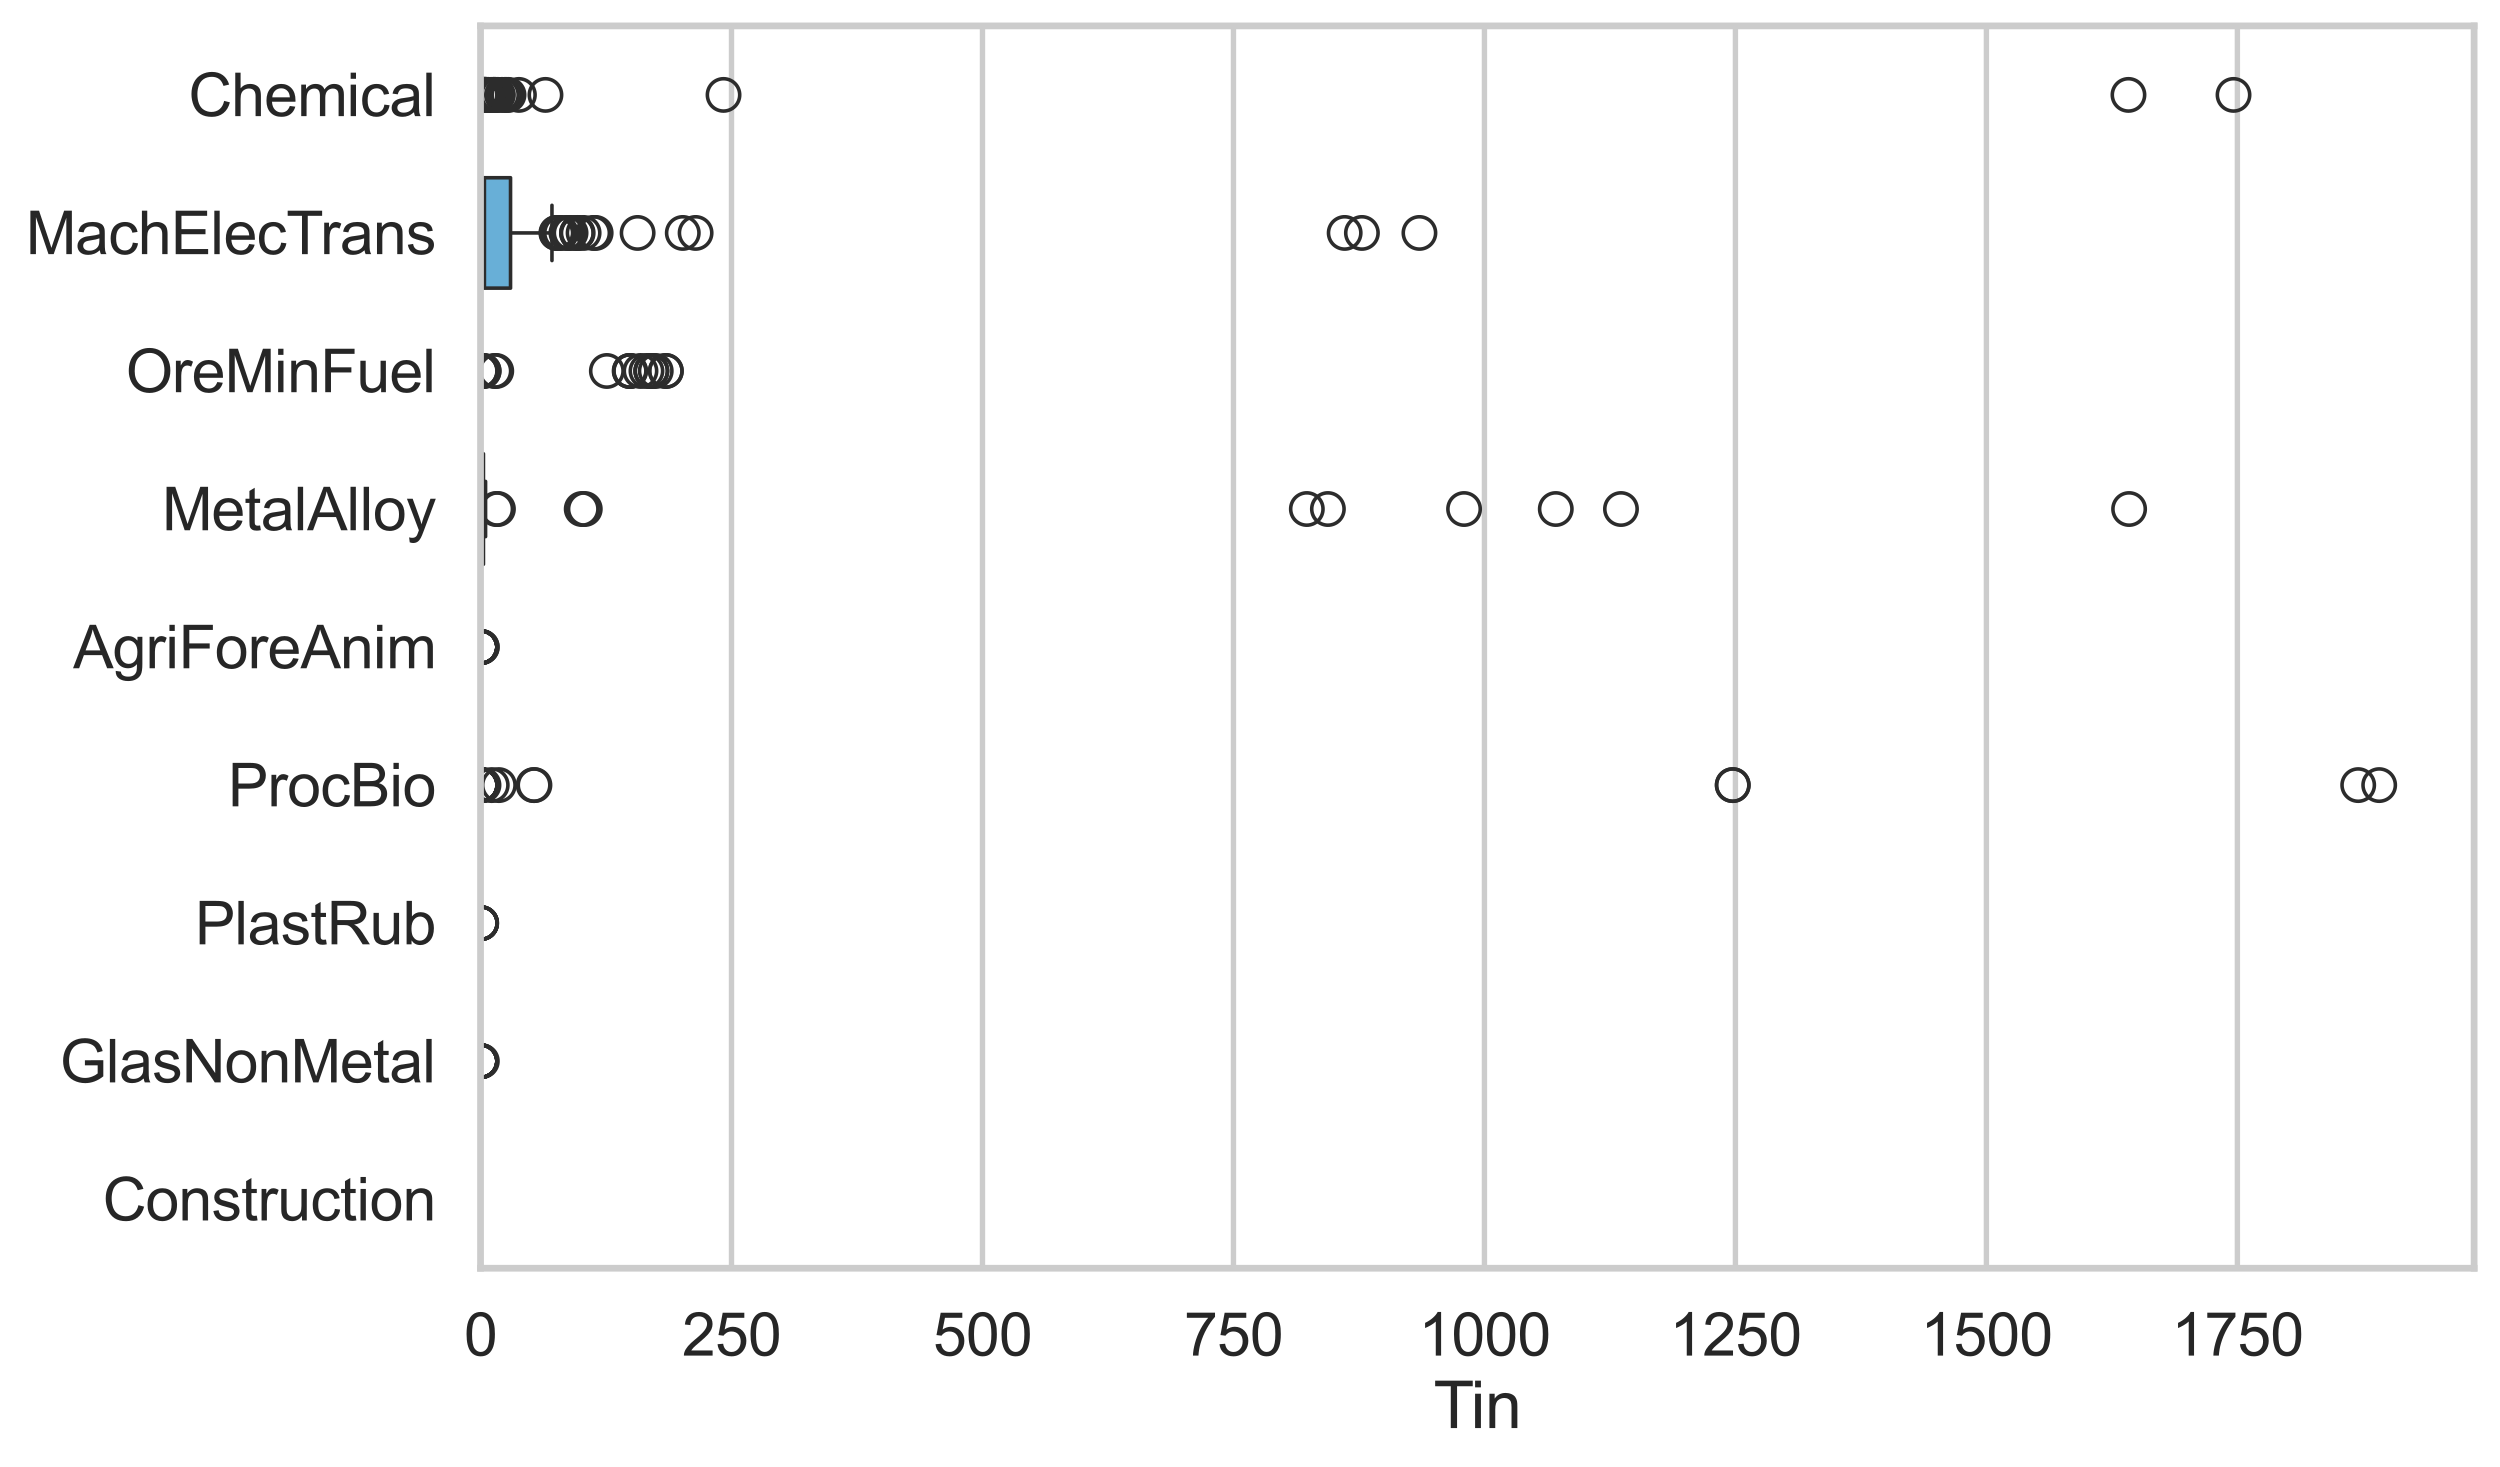 <?xml version="1.0" encoding="utf-8" standalone="no"?>
<!DOCTYPE svg PUBLIC "-//W3C//DTD SVG 1.1//EN"
  "http://www.w3.org/Graphics/SVG/1.1/DTD/svg11.dtd">
<svg xmlns:xlink="http://www.w3.org/1999/xlink" width="695.577pt" height="408.111pt" viewBox="0 0 695.577 408.111" xmlns="http://www.w3.org/2000/svg" version="1.1">
 <defs>
  <style type="text/css">*{stroke-linejoin: round; stroke-linecap: butt}</style>
 </defs>
 <g id="figure_1">
  <g id="patch_1">
   <path d="M 0 408.111 
L 695.577 408.111 
L 695.577 0 
L 0 0 
z
" style="fill: #ffffff"/>
  </g>
  <g id="axes_1">
   <g id="patch_2">
    <path d="M 133.697 352.86 
L 688.377 352.86 
L 688.377 7.2 
L 133.697 7.2 
z
" style="fill: #ffffff"/>
   </g>
   <g id="matplotlib.axis_1">
    <g id="xtick_1">
     <g id="line2d_1">
      <path d="M 133.697 352.86 
L 133.697 7.2 
" clip-path="url(#pa5f971c26f)" style="fill: none; stroke: #cccccc; stroke-width: 1.5; stroke-linecap: round"/>
     </g>
     <g id="text_1">
      <!-- 0 -->
      <g style="fill: #262626" transform="translate(129.109 377.17) scale(0.165 -0.165)">
       <defs>
        <path id="ArialMT-30" d="M 266 2259 
Q 266 3072 433 3567 
Q 600 4063 929 4331 
Q 1259 4600 1759 4600 
Q 2128 4600 2406 4451 
Q 2684 4303 2865 4023 
Q 3047 3744 3150 3342 
Q 3253 2941 3253 2259 
Q 3253 1453 3087 958 
Q 2922 463 2592 192 
Q 2263 -78 1759 -78 
Q 1097 -78 719 397 
Q 266 969 266 2259 
z
M 844 2259 
Q 844 1131 1108 757 
Q 1372 384 1759 384 
Q 2147 384 2411 759 
Q 2675 1134 2675 2259 
Q 2675 3391 2411 3762 
Q 2147 4134 1753 4134 
Q 1366 4134 1134 3806 
Q 844 3388 844 2259 
z
" transform="scale(0.016)"/>
       </defs>
       <use xlink:href="#ArialMT-30"/>
      </g>
     </g>
    </g>
    <g id="xtick_2">
     <g id="line2d_2">
      <path d="M 203.527 352.86 
L 203.527 7.2 
" clip-path="url(#pa5f971c26f)" style="fill: none; stroke: #cccccc; stroke-width: 1.5; stroke-linecap: round"/>
     </g>
     <g id="text_2">
      <!-- 250 -->
      <g style="fill: #262626" transform="translate(189.764 377.17) scale(0.165 -0.165)">
       <defs>
        <path id="ArialMT-32" d="M 3222 541 
L 3222 0 
L 194 0 
Q 188 203 259 391 
Q 375 700 629 1000 
Q 884 1300 1366 1694 
Q 2113 2306 2375 2664 
Q 2638 3022 2638 3341 
Q 2638 3675 2398 3904 
Q 2159 4134 1775 4134 
Q 1369 4134 1125 3890 
Q 881 3647 878 3216 
L 300 3275 
Q 359 3922 746 4261 
Q 1134 4600 1788 4600 
Q 2447 4600 2831 4234 
Q 3216 3869 3216 3328 
Q 3216 3053 3103 2787 
Q 2991 2522 2730 2228 
Q 2469 1934 1863 1422 
Q 1356 997 1212 845 
Q 1069 694 975 541 
L 3222 541 
z
" transform="scale(0.016)"/>
        <path id="ArialMT-35" d="M 266 1200 
L 856 1250 
Q 922 819 1161 601 
Q 1400 384 1738 384 
Q 2144 384 2425 690 
Q 2706 997 2706 1503 
Q 2706 1984 2436 2262 
Q 2166 2541 1728 2541 
Q 1456 2541 1237 2417 
Q 1019 2294 894 2097 
L 366 2166 
L 809 4519 
L 3088 4519 
L 3088 3981 
L 1259 3981 
L 1013 2750 
Q 1425 3038 1878 3038 
Q 2478 3038 2890 2622 
Q 3303 2206 3303 1553 
Q 3303 931 2941 478 
Q 2500 -78 1738 -78 
Q 1113 -78 717 272 
Q 322 622 266 1200 
z
" transform="scale(0.016)"/>
       </defs>
       <use xlink:href="#ArialMT-32"/>
       <use xlink:href="#ArialMT-35" transform="translate(55.615 0)"/>
       <use xlink:href="#ArialMT-30" transform="translate(111.23 0)"/>
      </g>
     </g>
    </g>
    <g id="xtick_3">
     <g id="line2d_3">
      <path d="M 273.357 352.86 
L 273.357 7.2 
" clip-path="url(#pa5f971c26f)" style="fill: none; stroke: #cccccc; stroke-width: 1.5; stroke-linecap: round"/>
     </g>
     <g id="text_3">
      <!-- 500 -->
      <g style="fill: #262626" transform="translate(259.594 377.17) scale(0.165 -0.165)">
       <use xlink:href="#ArialMT-35"/>
       <use xlink:href="#ArialMT-30" transform="translate(55.615 0)"/>
       <use xlink:href="#ArialMT-30" transform="translate(111.23 0)"/>
      </g>
     </g>
    </g>
    <g id="xtick_4">
     <g id="line2d_4">
      <path d="M 343.187 352.86 
L 343.187 7.2 
" clip-path="url(#pa5f971c26f)" style="fill: none; stroke: #cccccc; stroke-width: 1.5; stroke-linecap: round"/>
     </g>
     <g id="text_4">
      <!-- 750 -->
      <g style="fill: #262626" transform="translate(329.424 377.17) scale(0.165 -0.165)">
       <defs>
        <path id="ArialMT-37" d="M 303 3981 
L 303 4522 
L 3269 4522 
L 3269 4084 
Q 2831 3619 2401 2847 
Q 1972 2075 1738 1259 
Q 1569 684 1522 0 
L 944 0 
Q 953 541 1156 1306 
Q 1359 2072 1739 2783 
Q 2119 3494 2547 3981 
L 303 3981 
z
" transform="scale(0.016)"/>
       </defs>
       <use xlink:href="#ArialMT-37"/>
       <use xlink:href="#ArialMT-35" transform="translate(55.615 0)"/>
       <use xlink:href="#ArialMT-30" transform="translate(111.23 0)"/>
      </g>
     </g>
    </g>
    <g id="xtick_5">
     <g id="line2d_5">
      <path d="M 413.017 352.86 
L 413.017 7.2 
" clip-path="url(#pa5f971c26f)" style="fill: none; stroke: #cccccc; stroke-width: 1.5; stroke-linecap: round"/>
     </g>
     <g id="text_5">
      <!-- 1000 -->
      <g style="fill: #262626" transform="translate(394.666 377.17) scale(0.165 -0.165)">
       <defs>
        <path id="ArialMT-31" d="M 2384 0 
L 1822 0 
L 1822 3584 
Q 1619 3391 1289 3197 
Q 959 3003 697 2906 
L 697 3450 
Q 1169 3672 1522 3987 
Q 1875 4303 2022 4600 
L 2384 4600 
L 2384 0 
z
" transform="scale(0.016)"/>
       </defs>
       <use xlink:href="#ArialMT-31"/>
       <use xlink:href="#ArialMT-30" transform="translate(55.615 0)"/>
       <use xlink:href="#ArialMT-30" transform="translate(111.23 0)"/>
       <use xlink:href="#ArialMT-30" transform="translate(166.846 0)"/>
      </g>
     </g>
    </g>
    <g id="xtick_6">
     <g id="line2d_6">
      <path d="M 482.848 352.86 
L 482.848 7.2 
" clip-path="url(#pa5f971c26f)" style="fill: none; stroke: #cccccc; stroke-width: 1.5; stroke-linecap: round"/>
     </g>
     <g id="text_6">
      <!-- 1250 -->
      <g style="fill: #262626" transform="translate(464.496 377.17) scale(0.165 -0.165)">
       <use xlink:href="#ArialMT-31"/>
       <use xlink:href="#ArialMT-32" transform="translate(55.615 0)"/>
       <use xlink:href="#ArialMT-35" transform="translate(111.23 0)"/>
       <use xlink:href="#ArialMT-30" transform="translate(166.846 0)"/>
      </g>
     </g>
    </g>
    <g id="xtick_7">
     <g id="line2d_7">
      <path d="M 552.678 352.86 
L 552.678 7.2 
" clip-path="url(#pa5f971c26f)" style="fill: none; stroke: #cccccc; stroke-width: 1.5; stroke-linecap: round"/>
     </g>
     <g id="text_7">
      <!-- 1500 -->
      <g style="fill: #262626" transform="translate(534.327 377.17) scale(0.165 -0.165)">
       <use xlink:href="#ArialMT-31"/>
       <use xlink:href="#ArialMT-35" transform="translate(55.615 0)"/>
       <use xlink:href="#ArialMT-30" transform="translate(111.23 0)"/>
       <use xlink:href="#ArialMT-30" transform="translate(166.846 0)"/>
      </g>
     </g>
    </g>
    <g id="xtick_8">
     <g id="line2d_8">
      <path d="M 622.508 352.86 
L 622.508 7.2 
" clip-path="url(#pa5f971c26f)" style="fill: none; stroke: #cccccc; stroke-width: 1.5; stroke-linecap: round"/>
     </g>
     <g id="text_8">
      <!-- 1750 -->
      <g style="fill: #262626" transform="translate(604.157 377.17) scale(0.165 -0.165)">
       <use xlink:href="#ArialMT-31"/>
       <use xlink:href="#ArialMT-37" transform="translate(55.615 0)"/>
       <use xlink:href="#ArialMT-35" transform="translate(111.23 0)"/>
       <use xlink:href="#ArialMT-30" transform="translate(166.846 0)"/>
      </g>
     </g>
    </g>
    <g id="text_9">
     <!-- Tin -->
     <g style="fill: #262626" transform="translate(398.873 397.334) scale(0.18 -0.18)">
      <defs>
       <path id="ArialMT-54" d="M 1659 0 
L 1659 4041 
L 150 4041 
L 150 4581 
L 3781 4581 
L 3781 4041 
L 2266 4041 
L 2266 0 
L 1659 0 
z
" transform="scale(0.016)"/>
       <path id="ArialMT-69" d="M 425 3934 
L 425 4581 
L 988 4581 
L 988 3934 
L 425 3934 
z
M 425 0 
L 425 3319 
L 988 3319 
L 988 0 
L 425 0 
z
" transform="scale(0.016)"/>
       <path id="ArialMT-6e" d="M 422 0 
L 422 3319 
L 928 3319 
L 928 2847 
Q 1294 3394 1984 3394 
Q 2284 3394 2536 3286 
Q 2788 3178 2913 3003 
Q 3038 2828 3088 2588 
Q 3119 2431 3119 2041 
L 3119 0 
L 2556 0 
L 2556 2019 
Q 2556 2363 2490 2533 
Q 2425 2703 2258 2804 
Q 2091 2906 1866 2906 
Q 1506 2906 1245 2678 
Q 984 2450 984 1813 
L 984 0 
L 422 0 
z
" transform="scale(0.016)"/>
      </defs>
      <use xlink:href="#ArialMT-54"/>
      <use xlink:href="#ArialMT-69" transform="translate(57.334 0)"/>
      <use xlink:href="#ArialMT-6e" transform="translate(79.551 0)"/>
     </g>
    </g>
   </g>
   <g id="matplotlib.axis_2">
    <g id="ytick_1">
     <g id="text_10">
      <!-- Chemical -->
      <g style="fill: #262626" transform="translate(52.428 32.309) scale(0.165 -0.165)">
       <defs>
        <path id="ArialMT-43" d="M 3763 1606 
L 4369 1453 
Q 4178 706 3683 314 
Q 3188 -78 2472 -78 
Q 1731 -78 1267 223 
Q 803 525 561 1097 
Q 319 1669 319 2325 
Q 319 3041 592 3573 
Q 866 4106 1370 4382 
Q 1875 4659 2481 4659 
Q 3169 4659 3637 4309 
Q 4106 3959 4291 3325 
L 3694 3184 
Q 3534 3684 3231 3912 
Q 2928 4141 2469 4141 
Q 1941 4141 1586 3887 
Q 1231 3634 1087 3207 
Q 944 2781 944 2328 
Q 944 1744 1114 1308 
Q 1284 872 1643 656 
Q 2003 441 2422 441 
Q 2931 441 3284 734 
Q 3638 1028 3763 1606 
z
" transform="scale(0.016)"/>
        <path id="ArialMT-68" d="M 422 0 
L 422 4581 
L 984 4581 
L 984 2938 
Q 1378 3394 1978 3394 
Q 2347 3394 2619 3248 
Q 2891 3103 3008 2847 
Q 3125 2591 3125 2103 
L 3125 0 
L 2563 0 
L 2563 2103 
Q 2563 2525 2380 2717 
Q 2197 2909 1863 2909 
Q 1613 2909 1392 2779 
Q 1172 2650 1078 2428 
Q 984 2206 984 1816 
L 984 0 
L 422 0 
z
" transform="scale(0.016)"/>
        <path id="ArialMT-65" d="M 2694 1069 
L 3275 997 
Q 3138 488 2766 206 
Q 2394 -75 1816 -75 
Q 1088 -75 661 373 
Q 234 822 234 1631 
Q 234 2469 665 2931 
Q 1097 3394 1784 3394 
Q 2450 3394 2872 2941 
Q 3294 2488 3294 1666 
Q 3294 1616 3291 1516 
L 816 1516 
Q 847 969 1125 678 
Q 1403 388 1819 388 
Q 2128 388 2347 550 
Q 2566 713 2694 1069 
z
M 847 1978 
L 2700 1978 
Q 2663 2397 2488 2606 
Q 2219 2931 1791 2931 
Q 1403 2931 1139 2672 
Q 875 2413 847 1978 
z
" transform="scale(0.016)"/>
        <path id="ArialMT-6d" d="M 422 0 
L 422 3319 
L 925 3319 
L 925 2853 
Q 1081 3097 1340 3245 
Q 1600 3394 1931 3394 
Q 2300 3394 2536 3241 
Q 2772 3088 2869 2813 
Q 3263 3394 3894 3394 
Q 4388 3394 4653 3120 
Q 4919 2847 4919 2278 
L 4919 0 
L 4359 0 
L 4359 2091 
Q 4359 2428 4304 2576 
Q 4250 2725 4106 2815 
Q 3963 2906 3769 2906 
Q 3419 2906 3187 2673 
Q 2956 2441 2956 1928 
L 2956 0 
L 2394 0 
L 2394 2156 
Q 2394 2531 2256 2718 
Q 2119 2906 1806 2906 
Q 1569 2906 1367 2781 
Q 1166 2656 1075 2415 
Q 984 2175 984 1722 
L 984 0 
L 422 0 
z
" transform="scale(0.016)"/>
        <path id="ArialMT-63" d="M 2588 1216 
L 3141 1144 
Q 3050 572 2676 248 
Q 2303 -75 1759 -75 
Q 1078 -75 664 370 
Q 250 816 250 1647 
Q 250 2184 428 2587 
Q 606 2991 970 3192 
Q 1334 3394 1763 3394 
Q 2303 3394 2647 3120 
Q 2991 2847 3088 2344 
L 2541 2259 
Q 2463 2594 2264 2762 
Q 2066 2931 1784 2931 
Q 1359 2931 1093 2626 
Q 828 2322 828 1663 
Q 828 994 1084 691 
Q 1341 388 1753 388 
Q 2084 388 2306 591 
Q 2528 794 2588 1216 
z
" transform="scale(0.016)"/>
        <path id="ArialMT-61" d="M 2588 409 
Q 2275 144 1986 34 
Q 1697 -75 1366 -75 
Q 819 -75 525 192 
Q 231 459 231 875 
Q 231 1119 342 1320 
Q 453 1522 633 1644 
Q 813 1766 1038 1828 
Q 1203 1872 1538 1913 
Q 2219 1994 2541 2106 
Q 2544 2222 2544 2253 
Q 2544 2597 2384 2738 
Q 2169 2928 1744 2928 
Q 1347 2928 1158 2789 
Q 969 2650 878 2297 
L 328 2372 
Q 403 2725 575 2942 
Q 747 3159 1072 3276 
Q 1397 3394 1825 3394 
Q 2250 3394 2515 3294 
Q 2781 3194 2906 3042 
Q 3031 2891 3081 2659 
Q 3109 2516 3109 2141 
L 3109 1391 
Q 3109 606 3145 398 
Q 3181 191 3288 0 
L 2700 0 
Q 2613 175 2588 409 
z
M 2541 1666 
Q 2234 1541 1622 1453 
Q 1275 1403 1131 1340 
Q 988 1278 909 1158 
Q 831 1038 831 891 
Q 831 666 1001 516 
Q 1172 366 1500 366 
Q 1825 366 2078 508 
Q 2331 650 2450 897 
Q 2541 1088 2541 1459 
L 2541 1666 
z
" transform="scale(0.016)"/>
        <path id="ArialMT-6c" d="M 409 0 
L 409 4581 
L 972 4581 
L 972 0 
L 409 0 
z
" transform="scale(0.016)"/>
       </defs>
       <use xlink:href="#ArialMT-43"/>
       <use xlink:href="#ArialMT-68" transform="translate(72.217 0)"/>
       <use xlink:href="#ArialMT-65" transform="translate(127.832 0)"/>
       <use xlink:href="#ArialMT-6d" transform="translate(183.447 0)"/>
       <use xlink:href="#ArialMT-69" transform="translate(266.748 0)"/>
       <use xlink:href="#ArialMT-63" transform="translate(288.965 0)"/>
       <use xlink:href="#ArialMT-61" transform="translate(338.965 0)"/>
       <use xlink:href="#ArialMT-6c" transform="translate(394.58 0)"/>
      </g>
     </g>
    </g>
    <g id="ytick_2">
     <g id="text_11">
      <!-- MachElecTrans -->
      <g style="fill: #262626" transform="translate(7.2 70.715) scale(0.165 -0.165)">
       <defs>
        <path id="ArialMT-4d" d="M 475 0 
L 475 4581 
L 1388 4581 
L 2472 1338 
Q 2622 884 2691 659 
Q 2769 909 2934 1394 
L 4031 4581 
L 4847 4581 
L 4847 0 
L 4263 0 
L 4263 3834 
L 2931 0 
L 2384 0 
L 1059 3900 
L 1059 0 
L 475 0 
z
" transform="scale(0.016)"/>
        <path id="ArialMT-45" d="M 506 0 
L 506 4581 
L 3819 4581 
L 3819 4041 
L 1113 4041 
L 1113 2638 
L 3647 2638 
L 3647 2100 
L 1113 2100 
L 1113 541 
L 3925 541 
L 3925 0 
L 506 0 
z
" transform="scale(0.016)"/>
        <path id="ArialMT-72" d="M 416 0 
L 416 3319 
L 922 3319 
L 922 2816 
Q 1116 3169 1280 3281 
Q 1444 3394 1641 3394 
Q 1925 3394 2219 3213 
L 2025 2691 
Q 1819 2813 1613 2813 
Q 1428 2813 1281 2702 
Q 1134 2591 1072 2394 
Q 978 2094 978 1738 
L 978 0 
L 416 0 
z
" transform="scale(0.016)"/>
        <path id="ArialMT-73" d="M 197 991 
L 753 1078 
Q 800 744 1014 566 
Q 1228 388 1613 388 
Q 2000 388 2187 545 
Q 2375 703 2375 916 
Q 2375 1106 2209 1216 
Q 2094 1291 1634 1406 
Q 1016 1563 777 1677 
Q 538 1791 414 1992 
Q 291 2194 291 2438 
Q 291 2659 392 2848 
Q 494 3038 669 3163 
Q 800 3259 1026 3326 
Q 1253 3394 1513 3394 
Q 1903 3394 2198 3281 
Q 2494 3169 2634 2976 
Q 2775 2784 2828 2463 
L 2278 2388 
Q 2241 2644 2061 2787 
Q 1881 2931 1553 2931 
Q 1166 2931 1000 2803 
Q 834 2675 834 2503 
Q 834 2394 903 2306 
Q 972 2216 1119 2156 
Q 1203 2125 1616 2013 
Q 2213 1853 2448 1751 
Q 2684 1650 2818 1456 
Q 2953 1263 2953 975 
Q 2953 694 2789 445 
Q 2625 197 2315 61 
Q 2006 -75 1616 -75 
Q 969 -75 630 194 
Q 291 463 197 991 
z
" transform="scale(0.016)"/>
       </defs>
       <use xlink:href="#ArialMT-4d"/>
       <use xlink:href="#ArialMT-61" transform="translate(83.301 0)"/>
       <use xlink:href="#ArialMT-63" transform="translate(138.916 0)"/>
       <use xlink:href="#ArialMT-68" transform="translate(188.916 0)"/>
       <use xlink:href="#ArialMT-45" transform="translate(244.531 0)"/>
       <use xlink:href="#ArialMT-6c" transform="translate(311.23 0)"/>
       <use xlink:href="#ArialMT-65" transform="translate(333.447 0)"/>
       <use xlink:href="#ArialMT-63" transform="translate(389.062 0)"/>
       <use xlink:href="#ArialMT-54" transform="translate(439.062 0)"/>
       <use xlink:href="#ArialMT-72" transform="translate(496.396 0)"/>
       <use xlink:href="#ArialMT-61" transform="translate(529.697 0)"/>
       <use xlink:href="#ArialMT-6e" transform="translate(585.312 0)"/>
       <use xlink:href="#ArialMT-73" transform="translate(640.928 0)"/>
      </g>
     </g>
    </g>
    <g id="ytick_3">
     <g id="text_12">
      <!-- OreMinFuel -->
      <g style="fill: #262626" transform="translate(35.013 109.122) scale(0.165 -0.165)">
       <defs>
        <path id="ArialMT-4f" d="M 309 2231 
Q 309 3372 921 4017 
Q 1534 4663 2503 4663 
Q 3138 4663 3647 4359 
Q 4156 4056 4423 3514 
Q 4691 2972 4691 2284 
Q 4691 1588 4409 1038 
Q 4128 488 3612 205 
Q 3097 -78 2500 -78 
Q 1853 -78 1343 234 
Q 834 547 571 1087 
Q 309 1628 309 2231 
z
M 934 2222 
Q 934 1394 1379 917 
Q 1825 441 2497 441 
Q 3181 441 3623 922 
Q 4066 1403 4066 2288 
Q 4066 2847 3877 3264 
Q 3688 3681 3323 3911 
Q 2959 4141 2506 4141 
Q 1863 4141 1398 3698 
Q 934 3256 934 2222 
z
" transform="scale(0.016)"/>
        <path id="ArialMT-46" d="M 525 0 
L 525 4581 
L 3616 4581 
L 3616 4041 
L 1131 4041 
L 1131 2622 
L 3281 2622 
L 3281 2081 
L 1131 2081 
L 1131 0 
L 525 0 
z
" transform="scale(0.016)"/>
        <path id="ArialMT-75" d="M 2597 0 
L 2597 488 
Q 2209 -75 1544 -75 
Q 1250 -75 995 37 
Q 741 150 617 320 
Q 494 491 444 738 
Q 409 903 409 1263 
L 409 3319 
L 972 3319 
L 972 1478 
Q 972 1038 1006 884 
Q 1059 663 1231 536 
Q 1403 409 1656 409 
Q 1909 409 2131 539 
Q 2353 669 2445 892 
Q 2538 1116 2538 1541 
L 2538 3319 
L 3100 3319 
L 3100 0 
L 2597 0 
z
" transform="scale(0.016)"/>
       </defs>
       <use xlink:href="#ArialMT-4f"/>
       <use xlink:href="#ArialMT-72" transform="translate(77.783 0)"/>
       <use xlink:href="#ArialMT-65" transform="translate(111.084 0)"/>
       <use xlink:href="#ArialMT-4d" transform="translate(166.699 0)"/>
       <use xlink:href="#ArialMT-69" transform="translate(250 0)"/>
       <use xlink:href="#ArialMT-6e" transform="translate(272.217 0)"/>
       <use xlink:href="#ArialMT-46" transform="translate(327.832 0)"/>
       <use xlink:href="#ArialMT-75" transform="translate(388.916 0)"/>
       <use xlink:href="#ArialMT-65" transform="translate(444.531 0)"/>
       <use xlink:href="#ArialMT-6c" transform="translate(500.146 0)"/>
      </g>
     </g>
    </g>
    <g id="ytick_4">
     <g id="text_13">
      <!-- MetalAlloy -->
      <g style="fill: #262626" transform="translate(45.088 147.529) scale(0.165 -0.165)">
       <defs>
        <path id="ArialMT-74" d="M 1650 503 
L 1731 6 
Q 1494 -44 1306 -44 
Q 1000 -44 831 53 
Q 663 150 594 308 
Q 525 466 525 972 
L 525 2881 
L 113 2881 
L 113 3319 
L 525 3319 
L 525 4141 
L 1084 4478 
L 1084 3319 
L 1650 3319 
L 1650 2881 
L 1084 2881 
L 1084 941 
Q 1084 700 1114 631 
Q 1144 563 1211 522 
Q 1278 481 1403 481 
Q 1497 481 1650 503 
z
" transform="scale(0.016)"/>
        <path id="ArialMT-41" d="M -9 0 
L 1750 4581 
L 2403 4581 
L 4278 0 
L 3588 0 
L 3053 1388 
L 1138 1388 
L 634 0 
L -9 0 
z
M 1313 1881 
L 2866 1881 
L 2388 3150 
Q 2169 3728 2063 4100 
Q 1975 3659 1816 3225 
L 1313 1881 
z
" transform="scale(0.016)"/>
        <path id="ArialMT-6f" d="M 213 1659 
Q 213 2581 725 3025 
Q 1153 3394 1769 3394 
Q 2453 3394 2887 2945 
Q 3322 2497 3322 1706 
Q 3322 1066 3130 698 
Q 2938 331 2570 128 
Q 2203 -75 1769 -75 
Q 1072 -75 642 372 
Q 213 819 213 1659 
z
M 791 1659 
Q 791 1022 1069 705 
Q 1347 388 1769 388 
Q 2188 388 2466 706 
Q 2744 1025 2744 1678 
Q 2744 2294 2464 2611 
Q 2184 2928 1769 2928 
Q 1347 2928 1069 2612 
Q 791 2297 791 1659 
z
" transform="scale(0.016)"/>
        <path id="ArialMT-79" d="M 397 -1278 
L 334 -750 
Q 519 -800 656 -800 
Q 844 -800 956 -737 
Q 1069 -675 1141 -563 
Q 1194 -478 1313 -144 
Q 1328 -97 1363 -6 
L 103 3319 
L 709 3319 
L 1400 1397 
Q 1534 1031 1641 628 
Q 1738 1016 1872 1384 
L 2581 3319 
L 3144 3319 
L 1881 -56 
Q 1678 -603 1566 -809 
Q 1416 -1088 1222 -1217 
Q 1028 -1347 759 -1347 
Q 597 -1347 397 -1278 
z
" transform="scale(0.016)"/>
       </defs>
       <use xlink:href="#ArialMT-4d"/>
       <use xlink:href="#ArialMT-65" transform="translate(83.301 0)"/>
       <use xlink:href="#ArialMT-74" transform="translate(138.916 0)"/>
       <use xlink:href="#ArialMT-61" transform="translate(166.699 0)"/>
       <use xlink:href="#ArialMT-6c" transform="translate(222.314 0)"/>
       <use xlink:href="#ArialMT-41" transform="translate(244.531 0)"/>
       <use xlink:href="#ArialMT-6c" transform="translate(311.23 0)"/>
       <use xlink:href="#ArialMT-6c" transform="translate(333.447 0)"/>
       <use xlink:href="#ArialMT-6f" transform="translate(355.664 0)"/>
       <use xlink:href="#ArialMT-79" transform="translate(411.279 0)"/>
      </g>
     </g>
    </g>
    <g id="ytick_5">
     <g id="text_14">
      <!-- AgriForeAnim -->
      <g style="fill: #262626" transform="translate(20.341 185.935) scale(0.165 -0.165)">
       <defs>
        <path id="ArialMT-67" d="M 319 -275 
L 866 -356 
Q 900 -609 1056 -725 
Q 1266 -881 1628 -881 
Q 2019 -881 2231 -725 
Q 2444 -569 2519 -288 
Q 2563 -116 2559 434 
Q 2191 0 1641 0 
Q 956 0 581 494 
Q 206 988 206 1678 
Q 206 2153 378 2554 
Q 550 2956 876 3175 
Q 1203 3394 1644 3394 
Q 2231 3394 2613 2919 
L 2613 3319 
L 3131 3319 
L 3131 450 
Q 3131 -325 2973 -648 
Q 2816 -972 2473 -1159 
Q 2131 -1347 1631 -1347 
Q 1038 -1347 672 -1080 
Q 306 -813 319 -275 
z
M 784 1719 
Q 784 1066 1043 766 
Q 1303 466 1694 466 
Q 2081 466 2343 764 
Q 2606 1063 2606 1700 
Q 2606 2309 2336 2618 
Q 2066 2928 1684 2928 
Q 1309 2928 1046 2623 
Q 784 2319 784 1719 
z
" transform="scale(0.016)"/>
       </defs>
       <use xlink:href="#ArialMT-41"/>
       <use xlink:href="#ArialMT-67" transform="translate(66.699 0)"/>
       <use xlink:href="#ArialMT-72" transform="translate(122.314 0)"/>
       <use xlink:href="#ArialMT-69" transform="translate(155.615 0)"/>
       <use xlink:href="#ArialMT-46" transform="translate(177.832 0)"/>
       <use xlink:href="#ArialMT-6f" transform="translate(238.916 0)"/>
       <use xlink:href="#ArialMT-72" transform="translate(294.531 0)"/>
       <use xlink:href="#ArialMT-65" transform="translate(327.832 0)"/>
       <use xlink:href="#ArialMT-41" transform="translate(383.447 0)"/>
       <use xlink:href="#ArialMT-6e" transform="translate(450.146 0)"/>
       <use xlink:href="#ArialMT-69" transform="translate(505.762 0)"/>
       <use xlink:href="#ArialMT-6d" transform="translate(527.979 0)"/>
      </g>
     </g>
    </g>
    <g id="ytick_6">
     <g id="text_15">
      <!-- ProcBio -->
      <g style="fill: #262626" transform="translate(63.424 224.342) scale(0.165 -0.165)">
       <defs>
        <path id="ArialMT-50" d="M 494 0 
L 494 4581 
L 2222 4581 
Q 2678 4581 2919 4538 
Q 3256 4481 3484 4323 
Q 3713 4166 3852 3881 
Q 3991 3597 3991 3256 
Q 3991 2672 3619 2267 
Q 3247 1863 2275 1863 
L 1100 1863 
L 1100 0 
L 494 0 
z
M 1100 2403 
L 2284 2403 
Q 2872 2403 3119 2622 
Q 3366 2841 3366 3238 
Q 3366 3525 3220 3729 
Q 3075 3934 2838 4000 
Q 2684 4041 2272 4041 
L 1100 4041 
L 1100 2403 
z
" transform="scale(0.016)"/>
        <path id="ArialMT-42" d="M 469 0 
L 469 4581 
L 2188 4581 
Q 2713 4581 3030 4442 
Q 3347 4303 3526 4014 
Q 3706 3725 3706 3409 
Q 3706 3116 3547 2856 
Q 3388 2597 3066 2438 
Q 3481 2316 3704 2022 
Q 3928 1728 3928 1328 
Q 3928 1006 3792 729 
Q 3656 453 3456 303 
Q 3256 153 2954 76 
Q 2653 0 2216 0 
L 469 0 
z
M 1075 2656 
L 2066 2656 
Q 2469 2656 2644 2709 
Q 2875 2778 2992 2937 
Q 3109 3097 3109 3338 
Q 3109 3566 3000 3739 
Q 2891 3913 2687 3977 
Q 2484 4041 1991 4041 
L 1075 4041 
L 1075 2656 
z
M 1075 541 
L 2216 541 
Q 2509 541 2628 563 
Q 2838 600 2978 687 
Q 3119 775 3209 942 
Q 3300 1109 3300 1328 
Q 3300 1584 3169 1773 
Q 3038 1963 2805 2039 
Q 2572 2116 2134 2116 
L 1075 2116 
L 1075 541 
z
" transform="scale(0.016)"/>
       </defs>
       <use xlink:href="#ArialMT-50"/>
       <use xlink:href="#ArialMT-72" transform="translate(66.699 0)"/>
       <use xlink:href="#ArialMT-6f" transform="translate(100 0)"/>
       <use xlink:href="#ArialMT-63" transform="translate(155.615 0)"/>
       <use xlink:href="#ArialMT-42" transform="translate(205.615 0)"/>
       <use xlink:href="#ArialMT-69" transform="translate(272.314 0)"/>
       <use xlink:href="#ArialMT-6f" transform="translate(294.531 0)"/>
      </g>
     </g>
    </g>
    <g id="ytick_7">
     <g id="text_16">
      <!-- PlastRub -->
      <g style="fill: #262626" transform="translate(54.248 262.749) scale(0.165 -0.165)">
       <defs>
        <path id="ArialMT-52" d="M 503 0 
L 503 4581 
L 2534 4581 
Q 3147 4581 3465 4457 
Q 3784 4334 3975 4021 
Q 4166 3709 4166 3331 
Q 4166 2844 3850 2509 
Q 3534 2175 2875 2084 
Q 3116 1969 3241 1856 
Q 3506 1613 3744 1247 
L 4541 0 
L 3778 0 
L 3172 953 
Q 2906 1366 2734 1584 
Q 2563 1803 2427 1890 
Q 2291 1978 2150 2013 
Q 2047 2034 1813 2034 
L 1109 2034 
L 1109 0 
L 503 0 
z
M 1109 2559 
L 2413 2559 
Q 2828 2559 3062 2645 
Q 3297 2731 3419 2920 
Q 3541 3109 3541 3331 
Q 3541 3656 3305 3865 
Q 3069 4075 2559 4075 
L 1109 4075 
L 1109 2559 
z
" transform="scale(0.016)"/>
        <path id="ArialMT-62" d="M 941 0 
L 419 0 
L 419 4581 
L 981 4581 
L 981 2947 
Q 1338 3394 1891 3394 
Q 2197 3394 2470 3270 
Q 2744 3147 2920 2923 
Q 3097 2700 3197 2384 
Q 3297 2069 3297 1709 
Q 3297 856 2875 390 
Q 2453 -75 1863 -75 
Q 1275 -75 941 416 
L 941 0 
z
M 934 1684 
Q 934 1088 1097 822 
Q 1363 388 1816 388 
Q 2184 388 2453 708 
Q 2722 1028 2722 1663 
Q 2722 2313 2464 2622 
Q 2206 2931 1841 2931 
Q 1472 2931 1203 2611 
Q 934 2291 934 1684 
z
" transform="scale(0.016)"/>
       </defs>
       <use xlink:href="#ArialMT-50"/>
       <use xlink:href="#ArialMT-6c" transform="translate(66.699 0)"/>
       <use xlink:href="#ArialMT-61" transform="translate(88.916 0)"/>
       <use xlink:href="#ArialMT-73" transform="translate(144.531 0)"/>
       <use xlink:href="#ArialMT-74" transform="translate(194.531 0)"/>
       <use xlink:href="#ArialMT-52" transform="translate(222.314 0)"/>
       <use xlink:href="#ArialMT-75" transform="translate(294.531 0)"/>
       <use xlink:href="#ArialMT-62" transform="translate(350.146 0)"/>
      </g>
     </g>
    </g>
    <g id="ytick_8">
     <g id="text_17">
      <!-- GlasNonMetal -->
      <g style="fill: #262626" transform="translate(16.659 301.155) scale(0.165 -0.165)">
       <defs>
        <path id="ArialMT-47" d="M 2638 1797 
L 2638 2334 
L 4578 2338 
L 4578 638 
Q 4131 281 3656 101 
Q 3181 -78 2681 -78 
Q 2006 -78 1454 211 
Q 903 500 622 1047 
Q 341 1594 341 2269 
Q 341 2938 620 3517 
Q 900 4097 1425 4378 
Q 1950 4659 2634 4659 
Q 3131 4659 3532 4498 
Q 3934 4338 4162 4050 
Q 4391 3763 4509 3300 
L 3963 3150 
Q 3859 3500 3706 3700 
Q 3553 3900 3268 4020 
Q 2984 4141 2638 4141 
Q 2222 4141 1919 4014 
Q 1616 3888 1430 3681 
Q 1244 3475 1141 3228 
Q 966 2803 966 2306 
Q 966 1694 1177 1281 
Q 1388 869 1791 669 
Q 2194 469 2647 469 
Q 3041 469 3416 620 
Q 3791 772 3984 944 
L 3984 1797 
L 2638 1797 
z
" transform="scale(0.016)"/>
        <path id="ArialMT-4e" d="M 488 0 
L 488 4581 
L 1109 4581 
L 3516 984 
L 3516 4581 
L 4097 4581 
L 4097 0 
L 3475 0 
L 1069 3600 
L 1069 0 
L 488 0 
z
" transform="scale(0.016)"/>
       </defs>
       <use xlink:href="#ArialMT-47"/>
       <use xlink:href="#ArialMT-6c" transform="translate(77.783 0)"/>
       <use xlink:href="#ArialMT-61" transform="translate(100 0)"/>
       <use xlink:href="#ArialMT-73" transform="translate(155.615 0)"/>
       <use xlink:href="#ArialMT-4e" transform="translate(205.615 0)"/>
       <use xlink:href="#ArialMT-6f" transform="translate(277.832 0)"/>
       <use xlink:href="#ArialMT-6e" transform="translate(333.447 0)"/>
       <use xlink:href="#ArialMT-4d" transform="translate(389.062 0)"/>
       <use xlink:href="#ArialMT-65" transform="translate(472.363 0)"/>
       <use xlink:href="#ArialMT-74" transform="translate(527.979 0)"/>
       <use xlink:href="#ArialMT-61" transform="translate(555.762 0)"/>
       <use xlink:href="#ArialMT-6c" transform="translate(611.377 0)"/>
      </g>
     </g>
    </g>
    <g id="ytick_9">
     <g id="text_18">
      <!-- Construction -->
      <g style="fill: #262626" transform="translate(28.575 339.562) scale(0.165 -0.165)">
       <use xlink:href="#ArialMT-43"/>
       <use xlink:href="#ArialMT-6f" transform="translate(72.217 0)"/>
       <use xlink:href="#ArialMT-6e" transform="translate(127.832 0)"/>
       <use xlink:href="#ArialMT-73" transform="translate(183.447 0)"/>
       <use xlink:href="#ArialMT-74" transform="translate(233.447 0)"/>
       <use xlink:href="#ArialMT-72" transform="translate(261.23 0)"/>
       <use xlink:href="#ArialMT-75" transform="translate(294.531 0)"/>
       <use xlink:href="#ArialMT-63" transform="translate(350.146 0)"/>
       <use xlink:href="#ArialMT-74" transform="translate(400.146 0)"/>
       <use xlink:href="#ArialMT-69" transform="translate(427.93 0)"/>
       <use xlink:href="#ArialMT-6f" transform="translate(450.146 0)"/>
       <use xlink:href="#ArialMT-6e" transform="translate(505.762 0)"/>
      </g>
     </g>
    </g>
   </g>
   <g id="patch_3">
    <path d="M 133.717 11.041 
L 133.717 41.766 
L 133.775 41.766 
L 133.775 11.041 
L 133.717 11.041 
z
" clip-path="url(#pa5f971c26f)" style="fill: #c9941d; stroke: #2c2c2c; stroke-linejoin: miter"/>
   </g>
   <g id="line2d_9">
    <path d="M 133.717 26.403 
L 133.697 26.403 
" clip-path="url(#pa5f971c26f)" style="fill: none; stroke: #2c2c2c"/>
   </g>
   <g id="line2d_10">
    <path d="M 133.775 26.403 
L 133.86 26.403 
" clip-path="url(#pa5f971c26f)" style="fill: none; stroke: #2c2c2c"/>
   </g>
   <g id="line2d_11">
    <path d="M 133.697 18.722 
L 133.697 34.085 
" clip-path="url(#pa5f971c26f)" style="fill: none; stroke: #2c2c2c; stroke-linecap: round"/>
   </g>
   <g id="line2d_12">
    <path d="M 133.86 18.722 
L 133.86 34.085 
" clip-path="url(#pa5f971c26f)" style="fill: none; stroke: #2c2c2c; stroke-linecap: round"/>
   </g>
   <g id="line2d_13">
    <defs>
     <path id="m8918c229ec" d="M 0 4.5 
C 1.193 4.5 2.338 4.026 3.182 3.182 
C 4.026 2.338 4.5 1.193 4.5 0 
C 4.5 -1.193 4.026 -2.338 3.182 -3.182 
C 2.338 -4.026 1.193 -4.5 0 -4.5 
C -1.193 -4.5 -2.338 -4.026 -3.182 -3.182 
C -4.026 -2.338 -4.5 -1.193 -4.5 0 
C -4.5 1.193 -4.026 2.338 -3.182 3.182 
C -2.338 4.026 -1.193 4.5 0 4.5 
z
" style="stroke: #2c2c2c"/>
    </defs>
    <g clip-path="url(#pa5f971c26f)">
     <use xlink:href="#m8918c229ec" x="133.862" y="26.403" style="fill-opacity: 0; stroke: #2c2c2c"/>
     <use xlink:href="#m8918c229ec" x="135.965" y="26.403" style="fill-opacity: 0; stroke: #2c2c2c"/>
     <use xlink:href="#m8918c229ec" x="133.888" y="26.403" style="fill-opacity: 0; stroke: #2c2c2c"/>
     <use xlink:href="#m8918c229ec" x="138.531" y="26.403" style="fill-opacity: 0; stroke: #2c2c2c"/>
     <use xlink:href="#m8918c229ec" x="135.027" y="26.403" style="fill-opacity: 0; stroke: #2c2c2c"/>
     <use xlink:href="#m8918c229ec" x="134.271" y="26.403" style="fill-opacity: 0; stroke: #2c2c2c"/>
     <use xlink:href="#m8918c229ec" x="133.995" y="26.403" style="fill-opacity: 0; stroke: #2c2c2c"/>
     <use xlink:href="#m8918c229ec" x="140.445" y="26.403" style="fill-opacity: 0; stroke: #2c2c2c"/>
     <use xlink:href="#m8918c229ec" x="133.967" y="26.403" style="fill-opacity: 0; stroke: #2c2c2c"/>
     <use xlink:href="#m8918c229ec" x="134.751" y="26.403" style="fill-opacity: 0; stroke: #2c2c2c"/>
     <use xlink:href="#m8918c229ec" x="133.889" y="26.403" style="fill-opacity: 0; stroke: #2c2c2c"/>
     <use xlink:href="#m8918c229ec" x="133.996" y="26.403" style="fill-opacity: 0; stroke: #2c2c2c"/>
     <use xlink:href="#m8918c229ec" x="134.539" y="26.403" style="fill-opacity: 0; stroke: #2c2c2c"/>
     <use xlink:href="#m8918c229ec" x="133.95" y="26.403" style="fill-opacity: 0; stroke: #2c2c2c"/>
     <use xlink:href="#m8918c229ec" x="133.871" y="26.403" style="fill-opacity: 0; stroke: #2c2c2c"/>
     <use xlink:href="#m8918c229ec" x="134.217" y="26.403" style="fill-opacity: 0; stroke: #2c2c2c"/>
     <use xlink:href="#m8918c229ec" x="133.972" y="26.403" style="fill-opacity: 0; stroke: #2c2c2c"/>
     <use xlink:href="#m8918c229ec" x="133.928" y="26.403" style="fill-opacity: 0; stroke: #2c2c2c"/>
     <use xlink:href="#m8918c229ec" x="201.309" y="26.403" style="fill-opacity: 0; stroke: #2c2c2c"/>
     <use xlink:href="#m8918c229ec" x="133.868" y="26.403" style="fill-opacity: 0; stroke: #2c2c2c"/>
     <use xlink:href="#m8918c229ec" x="592.205" y="26.403" style="fill-opacity: 0; stroke: #2c2c2c"/>
     <use xlink:href="#m8918c229ec" x="133.888" y="26.403" style="fill-opacity: 0; stroke: #2c2c2c"/>
     <use xlink:href="#m8918c229ec" x="137.838" y="26.403" style="fill-opacity: 0; stroke: #2c2c2c"/>
     <use xlink:href="#m8918c229ec" x="621.434" y="26.403" style="fill-opacity: 0; stroke: #2c2c2c"/>
     <use xlink:href="#m8918c229ec" x="134.141" y="26.403" style="fill-opacity: 0; stroke: #2c2c2c"/>
     <use xlink:href="#m8918c229ec" x="134.187" y="26.403" style="fill-opacity: 0; stroke: #2c2c2c"/>
     <use xlink:href="#m8918c229ec" x="137.172" y="26.403" style="fill-opacity: 0; stroke: #2c2c2c"/>
     <use xlink:href="#m8918c229ec" x="133.876" y="26.403" style="fill-opacity: 0; stroke: #2c2c2c"/>
     <use xlink:href="#m8918c229ec" x="135.689" y="26.403" style="fill-opacity: 0; stroke: #2c2c2c"/>
     <use xlink:href="#m8918c229ec" x="133.882" y="26.403" style="fill-opacity: 0; stroke: #2c2c2c"/>
     <use xlink:href="#m8918c229ec" x="134.395" y="26.403" style="fill-opacity: 0; stroke: #2c2c2c"/>
     <use xlink:href="#m8918c229ec" x="135.183" y="26.403" style="fill-opacity: 0; stroke: #2c2c2c"/>
     <use xlink:href="#m8918c229ec" x="134.752" y="26.403" style="fill-opacity: 0; stroke: #2c2c2c"/>
     <use xlink:href="#m8918c229ec" x="137.481" y="26.403" style="fill-opacity: 0; stroke: #2c2c2c"/>
     <use xlink:href="#m8918c229ec" x="133.912" y="26.403" style="fill-opacity: 0; stroke: #2c2c2c"/>
     <use xlink:href="#m8918c229ec" x="133.897" y="26.403" style="fill-opacity: 0; stroke: #2c2c2c"/>
     <use xlink:href="#m8918c229ec" x="134.004" y="26.403" style="fill-opacity: 0; stroke: #2c2c2c"/>
     <use xlink:href="#m8918c229ec" x="136.664" y="26.403" style="fill-opacity: 0; stroke: #2c2c2c"/>
     <use xlink:href="#m8918c229ec" x="133.902" y="26.403" style="fill-opacity: 0; stroke: #2c2c2c"/>
     <use xlink:href="#m8918c229ec" x="134.071" y="26.403" style="fill-opacity: 0; stroke: #2c2c2c"/>
     <use xlink:href="#m8918c229ec" x="151.763" y="26.403" style="fill-opacity: 0; stroke: #2c2c2c"/>
     <use xlink:href="#m8918c229ec" x="134.224" y="26.403" style="fill-opacity: 0; stroke: #2c2c2c"/>
     <use xlink:href="#m8918c229ec" x="135.187" y="26.403" style="fill-opacity: 0; stroke: #2c2c2c"/>
     <use xlink:href="#m8918c229ec" x="134.595" y="26.403" style="fill-opacity: 0; stroke: #2c2c2c"/>
     <use xlink:href="#m8918c229ec" x="135.296" y="26.403" style="fill-opacity: 0; stroke: #2c2c2c"/>
     <use xlink:href="#m8918c229ec" x="133.871" y="26.403" style="fill-opacity: 0; stroke: #2c2c2c"/>
     <use xlink:href="#m8918c229ec" x="134.057" y="26.403" style="fill-opacity: 0; stroke: #2c2c2c"/>
     <use xlink:href="#m8918c229ec" x="133.864" y="26.403" style="fill-opacity: 0; stroke: #2c2c2c"/>
     <use xlink:href="#m8918c229ec" x="134.408" y="26.403" style="fill-opacity: 0; stroke: #2c2c2c"/>
     <use xlink:href="#m8918c229ec" x="134.342" y="26.403" style="fill-opacity: 0; stroke: #2c2c2c"/>
     <use xlink:href="#m8918c229ec" x="134.05" y="26.403" style="fill-opacity: 0; stroke: #2c2c2c"/>
     <use xlink:href="#m8918c229ec" x="135.03" y="26.403" style="fill-opacity: 0; stroke: #2c2c2c"/>
     <use xlink:href="#m8918c229ec" x="134.248" y="26.403" style="fill-opacity: 0; stroke: #2c2c2c"/>
     <use xlink:href="#m8918c229ec" x="137.368" y="26.403" style="fill-opacity: 0; stroke: #2c2c2c"/>
     <use xlink:href="#m8918c229ec" x="133.875" y="26.403" style="fill-opacity: 0; stroke: #2c2c2c"/>
     <use xlink:href="#m8918c229ec" x="133.888" y="26.403" style="fill-opacity: 0; stroke: #2c2c2c"/>
     <use xlink:href="#m8918c229ec" x="133.907" y="26.403" style="fill-opacity: 0; stroke: #2c2c2c"/>
     <use xlink:href="#m8918c229ec" x="134.036" y="26.403" style="fill-opacity: 0; stroke: #2c2c2c"/>
     <use xlink:href="#m8918c229ec" x="133.869" y="26.403" style="fill-opacity: 0; stroke: #2c2c2c"/>
     <use xlink:href="#m8918c229ec" x="140.89" y="26.403" style="fill-opacity: 0; stroke: #2c2c2c"/>
     <use xlink:href="#m8918c229ec" x="133.988" y="26.403" style="fill-opacity: 0; stroke: #2c2c2c"/>
     <use xlink:href="#m8918c229ec" x="133.862" y="26.403" style="fill-opacity: 0; stroke: #2c2c2c"/>
     <use xlink:href="#m8918c229ec" x="137.883" y="26.403" style="fill-opacity: 0; stroke: #2c2c2c"/>
     <use xlink:href="#m8918c229ec" x="144.38" y="26.403" style="fill-opacity: 0; stroke: #2c2c2c"/>
     <use xlink:href="#m8918c229ec" x="139.663" y="26.403" style="fill-opacity: 0; stroke: #2c2c2c"/>
     <use xlink:href="#m8918c229ec" x="133.947" y="26.403" style="fill-opacity: 0; stroke: #2c2c2c"/>
     <use xlink:href="#m8918c229ec" x="134.349" y="26.403" style="fill-opacity: 0; stroke: #2c2c2c"/>
     <use xlink:href="#m8918c229ec" x="134.013" y="26.403" style="fill-opacity: 0; stroke: #2c2c2c"/>
     <use xlink:href="#m8918c229ec" x="134.098" y="26.403" style="fill-opacity: 0; stroke: #2c2c2c"/>
     <use xlink:href="#m8918c229ec" x="133.886" y="26.403" style="fill-opacity: 0; stroke: #2c2c2c"/>
     <use xlink:href="#m8918c229ec" x="134.57" y="26.403" style="fill-opacity: 0; stroke: #2c2c2c"/>
     <use xlink:href="#m8918c229ec" x="134.076" y="26.403" style="fill-opacity: 0; stroke: #2c2c2c"/>
     <use xlink:href="#m8918c229ec" x="133.877" y="26.403" style="fill-opacity: 0; stroke: #2c2c2c"/>
     <use xlink:href="#m8918c229ec" x="134.12" y="26.403" style="fill-opacity: 0; stroke: #2c2c2c"/>
     <use xlink:href="#m8918c229ec" x="141.483" y="26.403" style="fill-opacity: 0; stroke: #2c2c2c"/>
     <use xlink:href="#m8918c229ec" x="133.868" y="26.403" style="fill-opacity: 0; stroke: #2c2c2c"/>
     <use xlink:href="#m8918c229ec" x="134.422" y="26.403" style="fill-opacity: 0; stroke: #2c2c2c"/>
     <use xlink:href="#m8918c229ec" x="134.622" y="26.403" style="fill-opacity: 0; stroke: #2c2c2c"/>
    </g>
   </g>
   <g id="patch_4">
    <path d="M 134.04 49.447 
L 134.04 80.173 
L 142.046 80.173 
L 142.046 49.447 
L 134.04 49.447 
z
" clip-path="url(#pa5f971c26f)" style="fill: #68afd7; stroke: #2c2c2c; stroke-linejoin: miter"/>
   </g>
   <g id="line2d_14">
    <path d="M 134.04 64.81 
L 133.703 64.81 
" clip-path="url(#pa5f971c26f)" style="fill: none; stroke: #2c2c2c"/>
   </g>
   <g id="line2d_15">
    <path d="M 142.046 64.81 
L 153.571 64.81 
" clip-path="url(#pa5f971c26f)" style="fill: none; stroke: #2c2c2c"/>
   </g>
   <g id="line2d_16">
    <path d="M 133.703 57.129 
L 133.703 72.491 
" clip-path="url(#pa5f971c26f)" style="fill: none; stroke: #2c2c2c; stroke-linecap: round"/>
   </g>
   <g id="line2d_17">
    <path d="M 153.571 57.129 
L 153.571 72.491 
" clip-path="url(#pa5f971c26f)" style="fill: none; stroke: #2c2c2c; stroke-linecap: round"/>
   </g>
   <g id="line2d_18">
    <g clip-path="url(#pa5f971c26f)">
     <use xlink:href="#m8918c229ec" x="378.924" y="64.81" style="fill-opacity: 0; stroke: #2c2c2c"/>
     <use xlink:href="#m8918c229ec" x="158.741" y="64.81" style="fill-opacity: 0; stroke: #2c2c2c"/>
     <use xlink:href="#m8918c229ec" x="154.801" y="64.81" style="fill-opacity: 0; stroke: #2c2c2c"/>
     <use xlink:href="#m8918c229ec" x="165.037" y="64.81" style="fill-opacity: 0; stroke: #2c2c2c"/>
     <use xlink:href="#m8918c229ec" x="193.537" y="64.81" style="fill-opacity: 0; stroke: #2c2c2c"/>
     <use xlink:href="#m8918c229ec" x="160.545" y="64.81" style="fill-opacity: 0; stroke: #2c2c2c"/>
     <use xlink:href="#m8918c229ec" x="157.59" y="64.81" style="fill-opacity: 0; stroke: #2c2c2c"/>
     <use xlink:href="#m8918c229ec" x="165.724" y="64.81" style="fill-opacity: 0; stroke: #2c2c2c"/>
     <use xlink:href="#m8918c229ec" x="155.529" y="64.81" style="fill-opacity: 0; stroke: #2c2c2c"/>
     <use xlink:href="#m8918c229ec" x="160.545" y="64.81" style="fill-opacity: 0; stroke: #2c2c2c"/>
     <use xlink:href="#m8918c229ec" x="189.969" y="64.81" style="fill-opacity: 0; stroke: #2c2c2c"/>
     <use xlink:href="#m8918c229ec" x="156.074" y="64.81" style="fill-opacity: 0; stroke: #2c2c2c"/>
     <use xlink:href="#m8918c229ec" x="177.404" y="64.81" style="fill-opacity: 0; stroke: #2c2c2c"/>
     <use xlink:href="#m8918c229ec" x="158.343" y="64.81" style="fill-opacity: 0; stroke: #2c2c2c"/>
     <use xlink:href="#m8918c229ec" x="162.375" y="64.81" style="fill-opacity: 0; stroke: #2c2c2c"/>
     <use xlink:href="#m8918c229ec" x="394.932" y="64.81" style="fill-opacity: 0; stroke: #2c2c2c"/>
     <use xlink:href="#m8918c229ec" x="160.726" y="64.81" style="fill-opacity: 0; stroke: #2c2c2c"/>
     <use xlink:href="#m8918c229ec" x="154.914" y="64.81" style="fill-opacity: 0; stroke: #2c2c2c"/>
     <use xlink:href="#m8918c229ec" x="374.127" y="64.81" style="fill-opacity: 0; stroke: #2c2c2c"/>
    </g>
   </g>
   <g id="patch_5">
    <path d="M 133.698 87.854 
L 133.698 118.579 
L 133.715 118.579 
L 133.715 87.854 
L 133.698 87.854 
z
" clip-path="url(#pa5f971c26f)" style="fill: #148a6a; stroke: #2c2c2c; stroke-linejoin: miter"/>
   </g>
   <g id="line2d_19">
    <path d="M 133.698 103.217 
L 133.697 103.217 
" clip-path="url(#pa5f971c26f)" style="fill: none; stroke: #2c2c2c"/>
   </g>
   <g id="line2d_20">
    <path d="M 133.715 103.217 
L 133.736 103.217 
" clip-path="url(#pa5f971c26f)" style="fill: none; stroke: #2c2c2c"/>
   </g>
   <g id="line2d_21">
    <path d="M 133.697 95.535 
L 133.697 110.898 
" clip-path="url(#pa5f971c26f)" style="fill: none; stroke: #2c2c2c; stroke-linecap: round"/>
   </g>
   <g id="line2d_22">
    <path d="M 133.736 95.535 
L 133.736 110.898 
" clip-path="url(#pa5f971c26f)" style="fill: none; stroke: #2c2c2c; stroke-linecap: round"/>
   </g>
   <g id="line2d_23">
    <g clip-path="url(#pa5f971c26f)">
     <use xlink:href="#m8918c229ec" x="178.201" y="103.217" style="fill-opacity: 0; stroke: #2c2c2c"/>
     <use xlink:href="#m8918c229ec" x="133.836" y="103.217" style="fill-opacity: 0; stroke: #2c2c2c"/>
     <use xlink:href="#m8918c229ec" x="175.267" y="103.217" style="fill-opacity: 0; stroke: #2c2c2c"/>
     <use xlink:href="#m8918c229ec" x="181.207" y="103.217" style="fill-opacity: 0; stroke: #2c2c2c"/>
     <use xlink:href="#m8918c229ec" x="175.188" y="103.217" style="fill-opacity: 0; stroke: #2c2c2c"/>
     <use xlink:href="#m8918c229ec" x="181.207" y="103.217" style="fill-opacity: 0; stroke: #2c2c2c"/>
     <use xlink:href="#m8918c229ec" x="181.254" y="103.217" style="fill-opacity: 0; stroke: #2c2c2c"/>
     <use xlink:href="#m8918c229ec" x="168.845" y="103.217" style="fill-opacity: 0; stroke: #2c2c2c"/>
     <use xlink:href="#m8918c229ec" x="138.07" y="103.217" style="fill-opacity: 0; stroke: #2c2c2c"/>
     <use xlink:href="#m8918c229ec" x="175.338" y="103.217" style="fill-opacity: 0; stroke: #2c2c2c"/>
     <use xlink:href="#m8918c229ec" x="137.569" y="103.217" style="fill-opacity: 0; stroke: #2c2c2c"/>
     <use xlink:href="#m8918c229ec" x="134.526" y="103.217" style="fill-opacity: 0; stroke: #2c2c2c"/>
     <use xlink:href="#m8918c229ec" x="133.867" y="103.217" style="fill-opacity: 0; stroke: #2c2c2c"/>
     <use xlink:href="#m8918c229ec" x="133.918" y="103.217" style="fill-opacity: 0; stroke: #2c2c2c"/>
     <use xlink:href="#m8918c229ec" x="179.865" y="103.217" style="fill-opacity: 0; stroke: #2c2c2c"/>
     <use xlink:href="#m8918c229ec" x="133.756" y="103.217" style="fill-opacity: 0; stroke: #2c2c2c"/>
     <use xlink:href="#m8918c229ec" x="182.445" y="103.217" style="fill-opacity: 0; stroke: #2c2c2c"/>
     <use xlink:href="#m8918c229ec" x="134.579" y="103.217" style="fill-opacity: 0; stroke: #2c2c2c"/>
     <use xlink:href="#m8918c229ec" x="185.259" y="103.217" style="fill-opacity: 0; stroke: #2c2c2c"/>
     <use xlink:href="#m8918c229ec" x="185.26" y="103.217" style="fill-opacity: 0; stroke: #2c2c2c"/>
    </g>
   </g>
   <g id="patch_6">
    <path d="M 133.727 126.261 
L 133.727 156.986 
L 134.51 156.986 
L 134.51 126.261 
L 133.727 126.261 
z
" clip-path="url(#pa5f971c26f)" style="fill: #dad158; stroke: #2c2c2c; stroke-linejoin: miter"/>
   </g>
   <g id="line2d_24">
    <path d="M 133.727 141.623 
L 133.697 141.623 
" clip-path="url(#pa5f971c26f)" style="fill: none; stroke: #2c2c2c"/>
   </g>
   <g id="line2d_25">
    <path d="M 134.51 141.623 
L 135.098 141.623 
" clip-path="url(#pa5f971c26f)" style="fill: none; stroke: #2c2c2c"/>
   </g>
   <g id="line2d_26">
    <path d="M 133.697 133.942 
L 133.697 149.305 
" clip-path="url(#pa5f971c26f)" style="fill: none; stroke: #2c2c2c; stroke-linecap: round"/>
   </g>
   <g id="line2d_27">
    <path d="M 135.098 133.942 
L 135.098 149.305 
" clip-path="url(#pa5f971c26f)" style="fill: none; stroke: #2c2c2c; stroke-linecap: round"/>
   </g>
   <g id="line2d_28">
    <g clip-path="url(#pa5f971c26f)">
     <use xlink:href="#m8918c229ec" x="138.538" y="141.623" style="fill-opacity: 0; stroke: #2c2c2c"/>
     <use xlink:href="#m8918c229ec" x="592.382" y="141.623" style="fill-opacity: 0; stroke: #2c2c2c"/>
     <use xlink:href="#m8918c229ec" x="363.602" y="141.623" style="fill-opacity: 0; stroke: #2c2c2c"/>
     <use xlink:href="#m8918c229ec" x="432.866" y="141.623" style="fill-opacity: 0; stroke: #2c2c2c"/>
     <use xlink:href="#m8918c229ec" x="162.699" y="141.623" style="fill-opacity: 0; stroke: #2c2c2c"/>
     <use xlink:href="#m8918c229ec" x="451.003" y="141.623" style="fill-opacity: 0; stroke: #2c2c2c"/>
     <use xlink:href="#m8918c229ec" x="138.069" y="141.623" style="fill-opacity: 0; stroke: #2c2c2c"/>
     <use xlink:href="#m8918c229ec" x="407.351" y="141.623" style="fill-opacity: 0; stroke: #2c2c2c"/>
     <use xlink:href="#m8918c229ec" x="161.854" y="141.623" style="fill-opacity: 0; stroke: #2c2c2c"/>
     <use xlink:href="#m8918c229ec" x="369.462" y="141.623" style="fill-opacity: 0; stroke: #2c2c2c"/>
    </g>
   </g>
   <g id="patch_7">
    <path d="M 133.701 164.667 
L 133.701 195.393 
L 133.712 195.393 
L 133.712 164.667 
L 133.701 164.667 
z
" clip-path="url(#pa5f971c26f)" style="fill: #166c9c; stroke: #2c2c2c; stroke-linejoin: miter"/>
   </g>
   <g id="line2d_29">
    <path d="M 133.701 180.03 
L 133.697 180.03 
" clip-path="url(#pa5f971c26f)" style="fill: none; stroke: #2c2c2c"/>
   </g>
   <g id="line2d_30">
    <path d="M 133.712 180.03 
L 133.729 180.03 
" clip-path="url(#pa5f971c26f)" style="fill: none; stroke: #2c2c2c"/>
   </g>
   <g id="line2d_31">
    <path d="M 133.697 172.349 
L 133.697 187.711 
" clip-path="url(#pa5f971c26f)" style="fill: none; stroke: #2c2c2c; stroke-linecap: round"/>
   </g>
   <g id="line2d_32">
    <path d="M 133.729 172.349 
L 133.729 187.711 
" clip-path="url(#pa5f971c26f)" style="fill: none; stroke: #2c2c2c; stroke-linecap: round"/>
   </g>
   <g id="line2d_33">
    <g clip-path="url(#pa5f971c26f)">
     <use xlink:href="#m8918c229ec" x="133.761" y="180.03" style="fill-opacity: 0; stroke: #2c2c2c"/>
     <use xlink:href="#m8918c229ec" x="133.741" y="180.03" style="fill-opacity: 0; stroke: #2c2c2c"/>
     <use xlink:href="#m8918c229ec" x="133.778" y="180.03" style="fill-opacity: 0; stroke: #2c2c2c"/>
     <use xlink:href="#m8918c229ec" x="133.736" y="180.03" style="fill-opacity: 0; stroke: #2c2c2c"/>
     <use xlink:href="#m8918c229ec" x="133.752" y="180.03" style="fill-opacity: 0; stroke: #2c2c2c"/>
     <use xlink:href="#m8918c229ec" x="133.731" y="180.03" style="fill-opacity: 0; stroke: #2c2c2c"/>
     <use xlink:href="#m8918c229ec" x="133.737" y="180.03" style="fill-opacity: 0; stroke: #2c2c2c"/>
     <use xlink:href="#m8918c229ec" x="133.814" y="180.03" style="fill-opacity: 0; stroke: #2c2c2c"/>
     <use xlink:href="#m8918c229ec" x="133.76" y="180.03" style="fill-opacity: 0; stroke: #2c2c2c"/>
     <use xlink:href="#m8918c229ec" x="134.053" y="180.03" style="fill-opacity: 0; stroke: #2c2c2c"/>
     <use xlink:href="#m8918c229ec" x="133.736" y="180.03" style="fill-opacity: 0; stroke: #2c2c2c"/>
     <use xlink:href="#m8918c229ec" x="134.02" y="180.03" style="fill-opacity: 0; stroke: #2c2c2c"/>
     <use xlink:href="#m8918c229ec" x="133.732" y="180.03" style="fill-opacity: 0; stroke: #2c2c2c"/>
     <use xlink:href="#m8918c229ec" x="133.733" y="180.03" style="fill-opacity: 0; stroke: #2c2c2c"/>
     <use xlink:href="#m8918c229ec" x="133.733" y="180.03" style="fill-opacity: 0; stroke: #2c2c2c"/>
     <use xlink:href="#m8918c229ec" x="133.737" y="180.03" style="fill-opacity: 0; stroke: #2c2c2c"/>
    </g>
   </g>
   <g id="patch_8">
    <path d="M 133.701 203.074 
L 133.701 233.799 
L 133.721 233.799 
L 133.721 203.074 
L 133.701 203.074 
z
" clip-path="url(#pa5f971c26f)" style="fill: #ba611b; stroke: #2c2c2c; stroke-linejoin: miter"/>
   </g>
   <g id="line2d_34">
    <path d="M 133.701 218.437 
L 133.697 218.437 
" clip-path="url(#pa5f971c26f)" style="fill: none; stroke: #2c2c2c"/>
   </g>
   <g id="line2d_35">
    <path d="M 133.721 218.437 
L 133.749 218.437 
" clip-path="url(#pa5f971c26f)" style="fill: none; stroke: #2c2c2c"/>
   </g>
   <g id="line2d_36">
    <path d="M 133.697 210.755 
L 133.697 226.118 
" clip-path="url(#pa5f971c26f)" style="fill: none; stroke: #2c2c2c; stroke-linecap: round"/>
   </g>
   <g id="line2d_37">
    <path d="M 133.749 210.755 
L 133.749 226.118 
" clip-path="url(#pa5f971c26f)" style="fill: none; stroke: #2c2c2c; stroke-linecap: round"/>
   </g>
   <g id="line2d_38">
    <g clip-path="url(#pa5f971c26f)">
     <use xlink:href="#m8918c229ec" x="136.816" y="218.437" style="fill-opacity: 0; stroke: #2c2c2c"/>
     <use xlink:href="#m8918c229ec" x="148.476" y="218.437" style="fill-opacity: 0; stroke: #2c2c2c"/>
     <use xlink:href="#m8918c229ec" x="133.807" y="218.437" style="fill-opacity: 0; stroke: #2c2c2c"/>
     <use xlink:href="#m8918c229ec" x="133.786" y="218.437" style="fill-opacity: 0; stroke: #2c2c2c"/>
     <use xlink:href="#m8918c229ec" x="133.773" y="218.437" style="fill-opacity: 0; stroke: #2c2c2c"/>
     <use xlink:href="#m8918c229ec" x="661.964" y="218.437" style="fill-opacity: 0; stroke: #2c2c2c"/>
     <use xlink:href="#m8918c229ec" x="133.893" y="218.437" style="fill-opacity: 0; stroke: #2c2c2c"/>
     <use xlink:href="#m8918c229ec" x="133.775" y="218.437" style="fill-opacity: 0; stroke: #2c2c2c"/>
     <use xlink:href="#m8918c229ec" x="133.763" y="218.437" style="fill-opacity: 0; stroke: #2c2c2c"/>
     <use xlink:href="#m8918c229ec" x="133.771" y="218.437" style="fill-opacity: 0; stroke: #2c2c2c"/>
     <use xlink:href="#m8918c229ec" x="148.698" y="218.437" style="fill-opacity: 0; stroke: #2c2c2c"/>
     <use xlink:href="#m8918c229ec" x="656.125" y="218.437" style="fill-opacity: 0; stroke: #2c2c2c"/>
     <use xlink:href="#m8918c229ec" x="138.799" y="218.437" style="fill-opacity: 0; stroke: #2c2c2c"/>
     <use xlink:href="#m8918c229ec" x="133.822" y="218.437" style="fill-opacity: 0; stroke: #2c2c2c"/>
     <use xlink:href="#m8918c229ec" x="482.081" y="218.437" style="fill-opacity: 0; stroke: #2c2c2c"/>
     <use xlink:href="#m8918c229ec" x="482.11" y="218.437" style="fill-opacity: 0; stroke: #2c2c2c"/>
     <use xlink:href="#m8918c229ec" x="133.882" y="218.437" style="fill-opacity: 0; stroke: #2c2c2c"/>
     <use xlink:href="#m8918c229ec" x="134.519" y="218.437" style="fill-opacity: 0; stroke: #2c2c2c"/>
    </g>
   </g>
   <g id="patch_9">
    <path d="M 133.704 241.481 
L 133.704 272.206 
L 133.737 272.206 
L 133.737 241.481 
L 133.704 241.481 
z
" clip-path="url(#pa5f971c26f)" style="fill: #c283a6; stroke: #2c2c2c; stroke-linejoin: miter"/>
   </g>
   <g id="line2d_39">
    <path d="M 133.704 256.843 
L 133.697 256.843 
" clip-path="url(#pa5f971c26f)" style="fill: none; stroke: #2c2c2c"/>
   </g>
   <g id="line2d_40">
    <path d="M 133.737 256.843 
L 133.773 256.843 
" clip-path="url(#pa5f971c26f)" style="fill: none; stroke: #2c2c2c"/>
   </g>
   <g id="line2d_41">
    <path d="M 133.697 249.162 
L 133.697 264.525 
" clip-path="url(#pa5f971c26f)" style="fill: none; stroke: #2c2c2c; stroke-linecap: round"/>
   </g>
   <g id="line2d_42">
    <path d="M 133.773 249.162 
L 133.773 264.525 
" clip-path="url(#pa5f971c26f)" style="fill: none; stroke: #2c2c2c; stroke-linecap: round"/>
   </g>
   <g id="line2d_43">
    <g clip-path="url(#pa5f971c26f)">
     <use xlink:href="#m8918c229ec" x="133.889" y="256.843" style="fill-opacity: 0; stroke: #2c2c2c"/>
     <use xlink:href="#m8918c229ec" x="133.816" y="256.843" style="fill-opacity: 0; stroke: #2c2c2c"/>
     <use xlink:href="#m8918c229ec" x="133.841" y="256.843" style="fill-opacity: 0; stroke: #2c2c2c"/>
     <use xlink:href="#m8918c229ec" x="133.86" y="256.843" style="fill-opacity: 0; stroke: #2c2c2c"/>
     <use xlink:href="#m8918c229ec" x="133.805" y="256.843" style="fill-opacity: 0; stroke: #2c2c2c"/>
     <use xlink:href="#m8918c229ec" x="133.829" y="256.843" style="fill-opacity: 0; stroke: #2c2c2c"/>
     <use xlink:href="#m8918c229ec" x="133.787" y="256.843" style="fill-opacity: 0; stroke: #2c2c2c"/>
    </g>
   </g>
   <g id="patch_10">
    <path d="M 133.7 279.887 
L 133.7 310.613 
L 133.711 310.613 
L 133.711 279.887 
L 133.7 279.887 
z
" clip-path="url(#pa5f971c26f)" style="fill: #494949; stroke: #2c2c2c; stroke-linejoin: miter"/>
   </g>
   <g id="line2d_44">
    <path d="M 133.7 295.25 
L 133.696 295.25 
" clip-path="url(#pa5f971c26f)" style="fill: none; stroke: #2c2c2c"/>
   </g>
   <g id="line2d_45">
    <path d="M 133.711 295.25 
L 133.724 295.25 
" clip-path="url(#pa5f971c26f)" style="fill: none; stroke: #2c2c2c"/>
   </g>
   <g id="line2d_46">
    <path d="M 133.696 287.569 
L 133.696 302.931 
" clip-path="url(#pa5f971c26f)" style="fill: none; stroke: #2c2c2c; stroke-linecap: round"/>
   </g>
   <g id="line2d_47">
    <path d="M 133.724 287.569 
L 133.724 302.931 
" clip-path="url(#pa5f971c26f)" style="fill: none; stroke: #2c2c2c; stroke-linecap: round"/>
   </g>
   <g id="line2d_48">
    <g clip-path="url(#pa5f971c26f)">
     <use xlink:href="#m8918c229ec" x="133.762" y="295.25" style="fill-opacity: 0; stroke: #2c2c2c"/>
     <use xlink:href="#m8918c229ec" x="133.804" y="295.25" style="fill-opacity: 0; stroke: #2c2c2c"/>
     <use xlink:href="#m8918c229ec" x="133.782" y="295.25" style="fill-opacity: 0; stroke: #2c2c2c"/>
     <use xlink:href="#m8918c229ec" x="133.741" y="295.25" style="fill-opacity: 0; stroke: #2c2c2c"/>
     <use xlink:href="#m8918c229ec" x="133.736" y="295.25" style="fill-opacity: 0; stroke: #2c2c2c"/>
     <use xlink:href="#m8918c229ec" x="133.733" y="295.25" style="fill-opacity: 0; stroke: #2c2c2c"/>
     <use xlink:href="#m8918c229ec" x="134.063" y="295.25" style="fill-opacity: 0; stroke: #2c2c2c"/>
     <use xlink:href="#m8918c229ec" x="133.734" y="295.25" style="fill-opacity: 0; stroke: #2c2c2c"/>
     <use xlink:href="#m8918c229ec" x="133.744" y="295.25" style="fill-opacity: 0; stroke: #2c2c2c"/>
     <use xlink:href="#m8918c229ec" x="133.73" y="295.25" style="fill-opacity: 0; stroke: #2c2c2c"/>
     <use xlink:href="#m8918c229ec" x="133.738" y="295.25" style="fill-opacity: 0; stroke: #2c2c2c"/>
     <use xlink:href="#m8918c229ec" x="133.78" y="295.25" style="fill-opacity: 0; stroke: #2c2c2c"/>
     <use xlink:href="#m8918c229ec" x="133.731" y="295.25" style="fill-opacity: 0; stroke: #2c2c2c"/>
    </g>
   </g>
   <g id="patch_11">
    <path d="M 133.705 318.294 
L 133.705 349.019 
L 133.713 349.019 
L 133.713 318.294 
L 133.705 318.294 
z
" clip-path="url(#pa5f971c26f)" style="fill: #999999; stroke: #2c2c2c; stroke-linejoin: miter"/>
   </g>
   <g id="line2d_49">
    <path d="M 133.705 333.657 
L 133.703 333.657 
" clip-path="url(#pa5f971c26f)" style="fill: none; stroke: #2c2c2c"/>
   </g>
   <g id="line2d_50">
    <path d="M 133.713 333.657 
L 133.725 333.657 
" clip-path="url(#pa5f971c26f)" style="fill: none; stroke: #2c2c2c"/>
   </g>
   <g id="line2d_51">
    <path d="M 133.703 325.975 
L 133.703 341.338 
" clip-path="url(#pa5f971c26f)" style="fill: none; stroke: #2c2c2c; stroke-linecap: round"/>
   </g>
   <g id="line2d_52">
    <path d="M 133.725 325.975 
L 133.725 341.338 
" clip-path="url(#pa5f971c26f)" style="fill: none; stroke: #2c2c2c; stroke-linecap: round"/>
   </g>
   <g id="line2d_53"/>
   <g id="line2d_54">
    <path d="M 133.733 11.041 
L 133.733 41.766 
" clip-path="url(#pa5f971c26f)" style="fill: none; stroke: #2c2c2c"/>
   </g>
   <g id="line2d_55">
    <path d="M 134.776 49.447 
L 134.776 80.173 
" clip-path="url(#pa5f971c26f)" style="fill: none; stroke: #2c2c2c"/>
   </g>
   <g id="line2d_56">
    <path d="M 133.705 87.854 
L 133.705 118.579 
" clip-path="url(#pa5f971c26f)" style="fill: none; stroke: #2c2c2c"/>
   </g>
   <g id="line2d_57">
    <path d="M 133.917 126.261 
L 133.917 156.986 
" clip-path="url(#pa5f971c26f)" style="fill: none; stroke: #2c2c2c"/>
   </g>
   <g id="line2d_58">
    <path d="M 133.705 164.667 
L 133.705 195.393 
" clip-path="url(#pa5f971c26f)" style="fill: none; stroke: #2c2c2c"/>
   </g>
   <g id="line2d_59">
    <path d="M 133.707 203.074 
L 133.707 233.799 
" clip-path="url(#pa5f971c26f)" style="fill: none; stroke: #2c2c2c"/>
   </g>
   <g id="line2d_60">
    <path d="M 133.723 241.481 
L 133.723 272.206 
" clip-path="url(#pa5f971c26f)" style="fill: none; stroke: #2c2c2c"/>
   </g>
   <g id="line2d_61">
    <path d="M 133.702 279.887 
L 133.702 310.613 
" clip-path="url(#pa5f971c26f)" style="fill: none; stroke: #2c2c2c"/>
   </g>
   <g id="line2d_62">
    <path d="M 133.707 318.294 
L 133.707 349.019 
" clip-path="url(#pa5f971c26f)" style="fill: none; stroke: #2c2c2c"/>
   </g>
   <g id="patch_12">
    <path d="M 133.697 352.86 
L 133.697 7.2 
" style="fill: none; stroke: #cccccc; stroke-width: 1.875; stroke-linejoin: miter; stroke-linecap: square"/>
   </g>
   <g id="patch_13">
    <path d="M 688.377 352.86 
L 688.377 7.2 
" style="fill: none; stroke: #cccccc; stroke-width: 1.875; stroke-linejoin: miter; stroke-linecap: square"/>
   </g>
   <g id="patch_14">
    <path d="M 133.697 352.86 
L 688.377 352.86 
" style="fill: none; stroke: #cccccc; stroke-width: 1.875; stroke-linejoin: miter; stroke-linecap: square"/>
   </g>
   <g id="patch_15">
    <path d="M 133.697 7.2 
L 688.377 7.2 
" style="fill: none; stroke: #cccccc; stroke-width: 1.875; stroke-linejoin: miter; stroke-linecap: square"/>
   </g>
  </g>
 </g>
 <defs>
  <clipPath id="pa5f971c26f">
   <rect x="133.697" y="7.2" width="554.68" height="345.66"/>
  </clipPath>
 </defs>
</svg>
